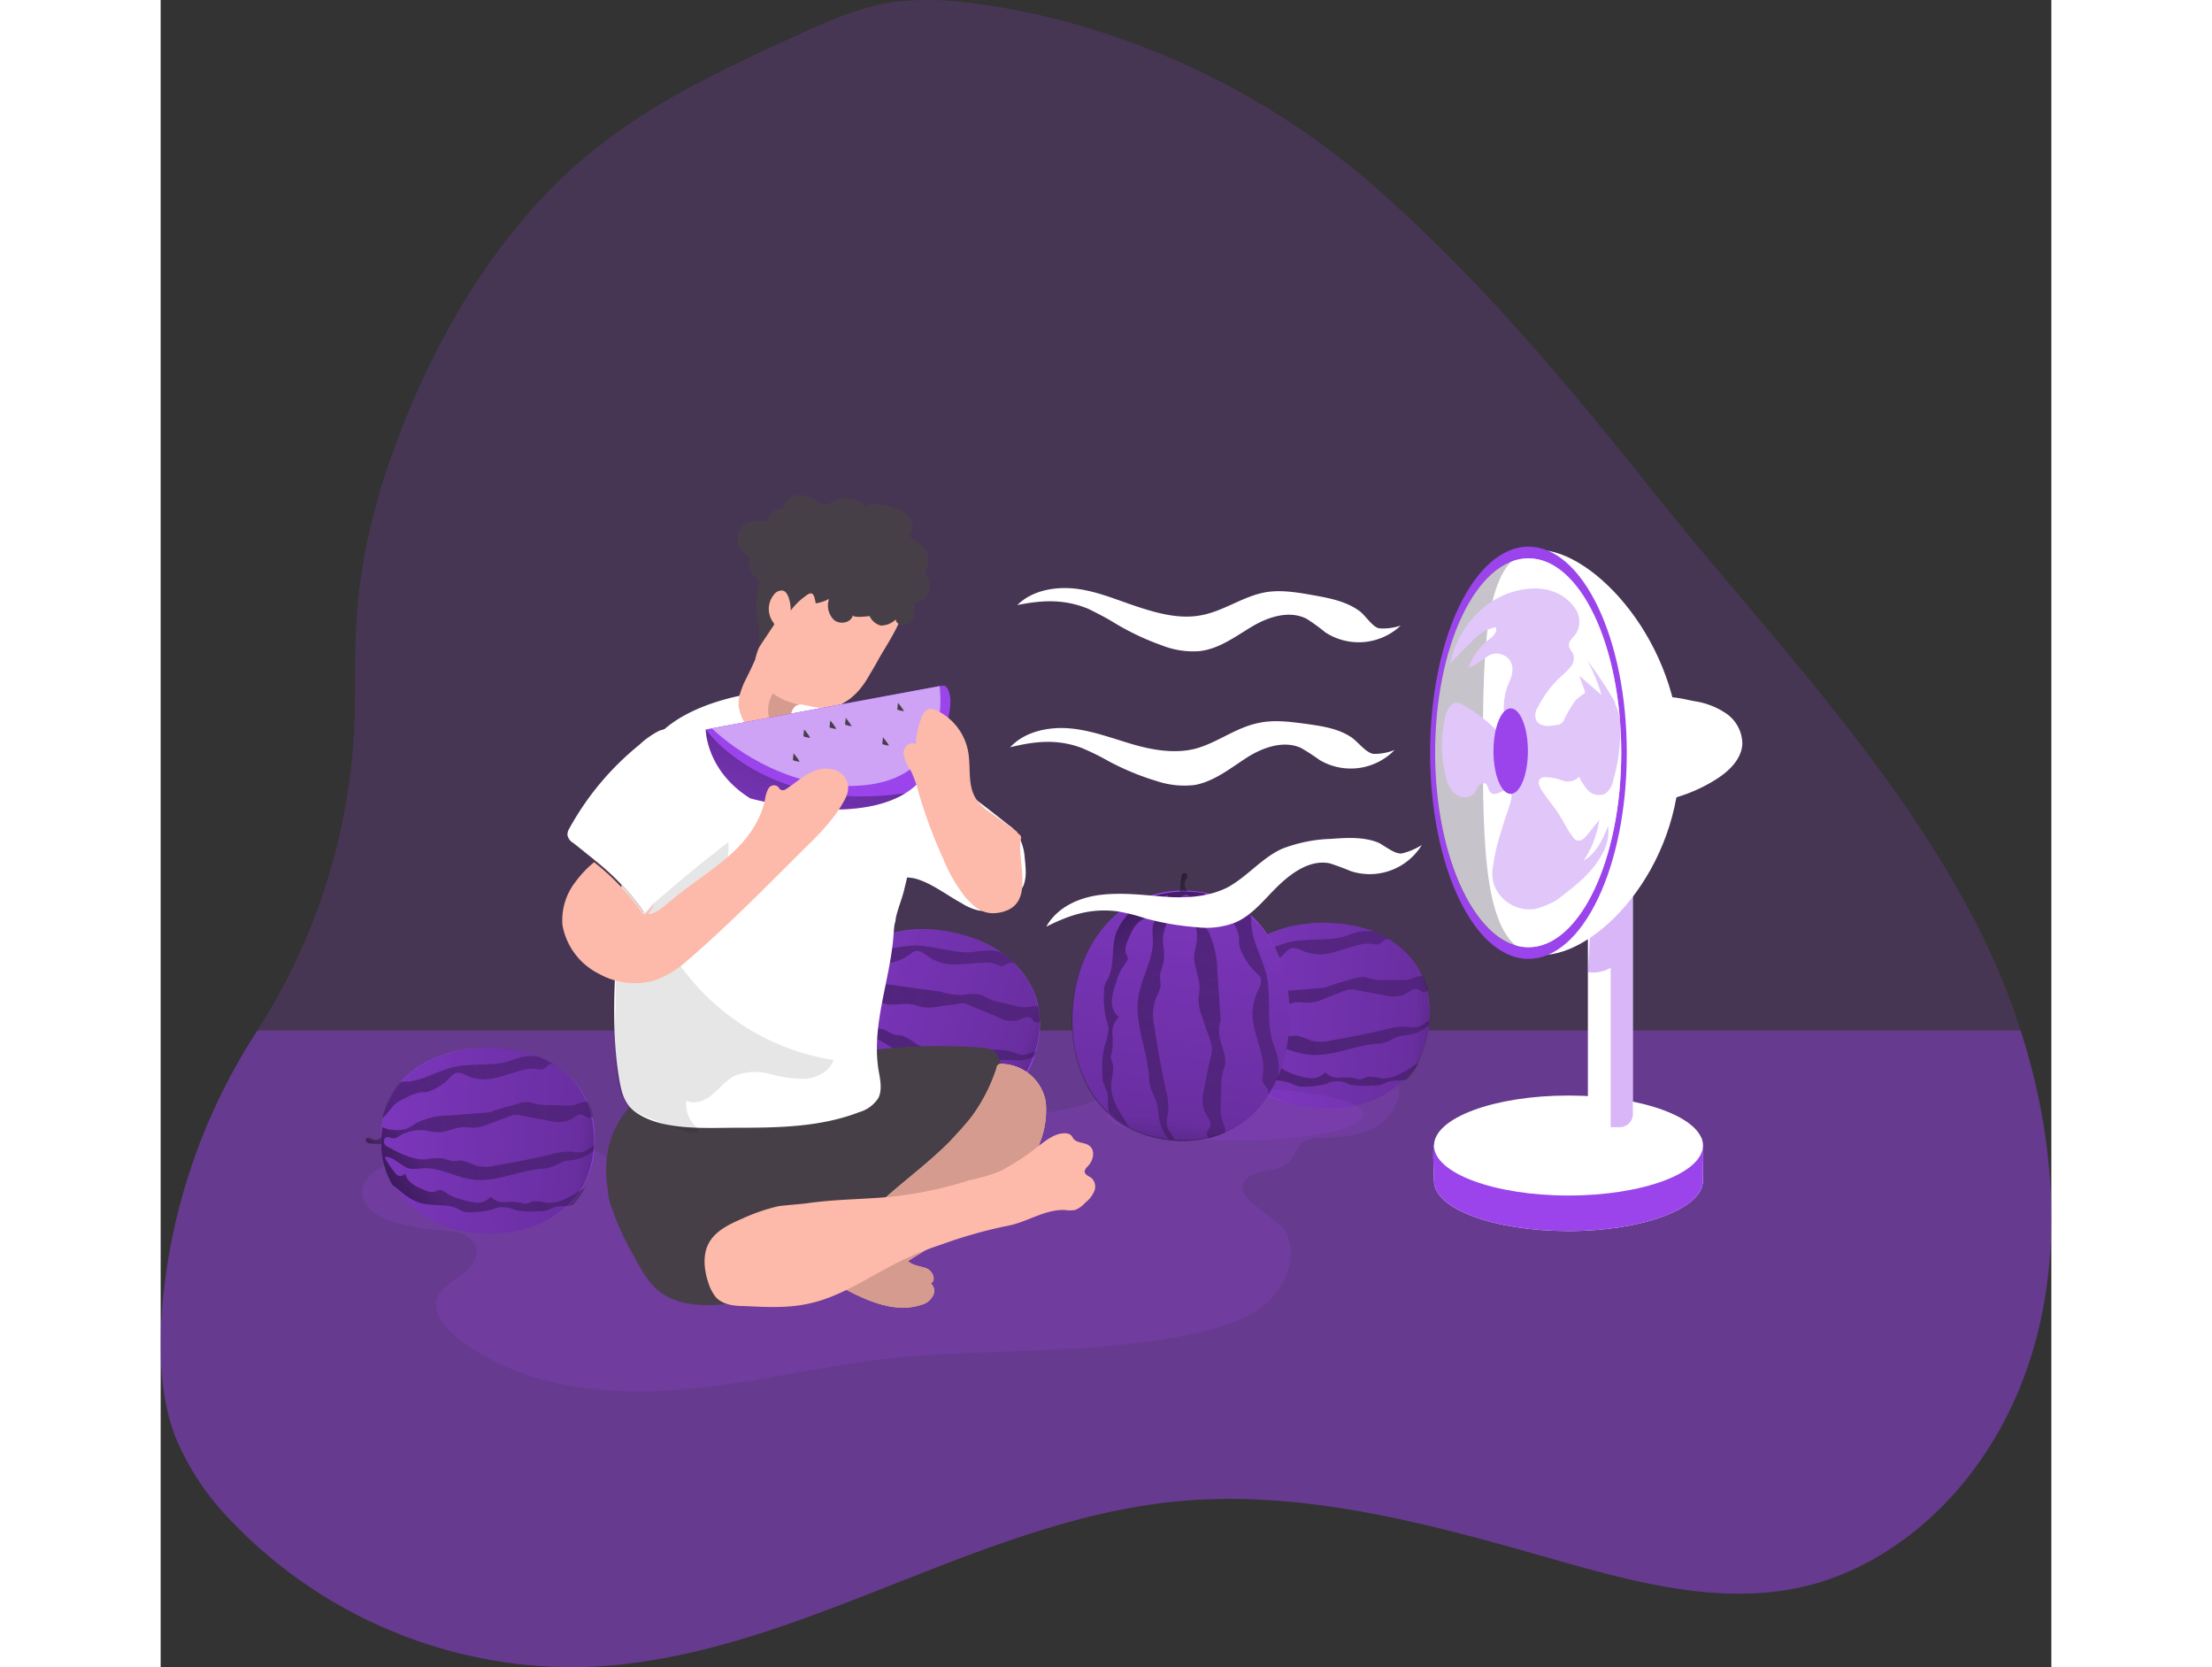 <svg id="Layer_1" data-name="Layer 1" xmlns="http://www.w3.org/2000/svg" xmlns:xlink="http://www.w3.org/1999/xlink" viewBox="0 0 340.36 300.12" width="406" height="306" class="illustration styles_illustrationTablet__1DWOa"><rect x="0" y="0" width="340.36" height="300.12" fill="#333333" stroke="none"/><defs><linearGradient id="linear-gradient" x1="-1508.13" y1="-1361.85" x2="-1493.79" y2="-1232.77" gradientTransform="matrix(0.2, -0.98, -0.98, -0.2, -847.32, -1551.02)" gradientUnits="userSpaceOnUse"><stop offset="0.01"></stop><stop offset="0.13" stop-opacity="0.69"></stop><stop offset="0.25" stop-opacity="0.32"></stop><stop offset="1" stop-opacity="0"></stop></linearGradient><linearGradient id="linear-gradient-2" x1="-1523.39" y1="-1277.05" x2="-1470.36" y2="-1384.85" xlink:href="#linear-gradient"></linearGradient><linearGradient id="linear-gradient-3" x1="-1510.78" y1="-1270.86" x2="-1457.75" y2="-1378.66" xlink:href="#linear-gradient"></linearGradient><linearGradient id="linear-gradient-4" x1="-1505.92" y1="-1291.15" x2="-1491.14" y2="-1298.62" xlink:href="#linear-gradient"></linearGradient><linearGradient id="linear-gradient-5" x1="-1821.76" y1="-1342.24" x2="-1807.41" y2="-1213.16" gradientTransform="matrix(-0.02, -1, -1, 0.02, -1120.76, -1607.64)" xlink:href="#linear-gradient"></linearGradient><linearGradient id="linear-gradient-6" x1="-1837.7" y1="-1257.59" x2="-1784.67" y2="-1365.39" gradientTransform="matrix(-0.02, -1, -1, 0.02, -1120.76, -1607.64)" xlink:href="#linear-gradient"></linearGradient><linearGradient id="linear-gradient-7" x1="-1824.51" y1="-1251.1" x2="-1771.48" y2="-1358.9" gradientTransform="matrix(-0.02, -1, -1, 0.02, -1120.76, -1607.64)" xlink:href="#linear-gradient"></linearGradient><linearGradient id="linear-gradient-8" x1="-1819.86" y1="-1271.46" x2="-1805.08" y2="-1278.93" gradientTransform="matrix(-0.02, -1, -1, 0.02, -1120.76, -1607.64)" xlink:href="#linear-gradient"></linearGradient><linearGradient id="linear-gradient-9" x1="-1841.23" y1="-1191.38" x2="-1826.89" y2="-1062.3" gradientTransform="matrix(-0.02, -1, -1, 0.02, -1120.76, -1607.64)" xlink:href="#linear-gradient"></linearGradient><linearGradient id="linear-gradient-10" x1="-1857.29" y1="-1106.88" x2="-1804.26" y2="-1214.68" gradientTransform="matrix(-0.02, -1, -1, 0.02, -1120.76, -1607.64)" xlink:href="#linear-gradient"></linearGradient><linearGradient id="linear-gradient-11" x1="-1843.95" y1="-1100.32" x2="-1790.91" y2="-1208.12" gradientTransform="matrix(-0.02, -1, -1, 0.02, -1120.76, -1607.64)" xlink:href="#linear-gradient"></linearGradient><linearGradient id="linear-gradient-12" x1="-1839.21" y1="-1120.69" x2="-1824.43" y2="-1128.16" gradientTransform="matrix(-0.02, -1, -1, 0.02, -1120.76, -1607.64)" xlink:href="#linear-gradient"></linearGradient><linearGradient id="linear-gradient-13" x1="156.15" y1="-281.47" x2="141.88" y2="-326.33" gradientTransform="matrix(1, 0, 0, -1, -36.87, -154.16)" xlink:href="#linear-gradient"></linearGradient><linearGradient id="linear-gradient-14" x1="214.39" y1="-393.33" x2="231.15" y2="-242.51" gradientTransform="matrix(1, 0, 0, -1, -36.87, -154.16)" xlink:href="#linear-gradient"></linearGradient><linearGradient id="linear-gradient-15" x1="196.41" y1="-294.29" x2="258.37" y2="-420.25" gradientTransform="matrix(1, 0, 0, -1, -36.87, -154.16)" xlink:href="#linear-gradient"></linearGradient><linearGradient id="linear-gradient-16" x1="211.05" y1="-287.09" x2="273.01" y2="-413.04" gradientTransform="matrix(1, 0, 0, -1, -36.87, -154.16)" xlink:href="#linear-gradient"></linearGradient><linearGradient id="linear-gradient-17" x1="216.75" y1="-311" x2="234.02" y2="-319.73" gradientTransform="matrix(1, 0, 0, -1, -36.87, -154.16)" xlink:href="#linear-gradient"></linearGradient></defs><title>651_Watermelon_monochromatic</title><path d="M327.5,263.2c-7.7,11-19.1,19.7-32.1,22.6-15,3.3-30.5-1-45.2-5.2-21.7-6.2-44.1-12.3-66.6-10.3-37.4,3.4-70.6,29.1-108.2,29.9A85.05,85.05,0,0,1,12.9,274,47.7,47.7,0,0,1,2.7,258.7c-2.5-6.6-2.9-14-2.5-21.1a107.3,107.3,0,0,1,17.3-52l.2-.4a110.26,110.26,0,0,0,17.2-53.6c.3-6.9,0-13.9.5-20.8.9-13.2,4.8-26.1,10-38.3C53.1,54.7,64,38,79.2,26.2,89.5,18.1,101.5,12.5,113.4,7c6.1-2.8,12.3-5.7,19-6.6a54.61,54.61,0,0,1,14,.3,116.49,116.49,0,0,1,11.8,2.1,139.19,139.19,0,0,1,61.1,31.5c18.3,16.2,33.6,34.4,48.8,53.5,20.8,26.1,44.7,50.3,59.6,80.1a123.83,123.83,0,0,1,7.2,17.7C343.3,211.7,343.1,241,327.5,263.2Z" transform="translate(-0.07 -0.09)" fill="#9b44ec" opacity="0.18" style="isolation: isolate;"></path><path d="M327.5,263.2c-7.7,11-19.1,19.7-32.1,22.6-15,3.3-30.5-1-45.2-5.2-21.7-6.2-44.1-12.3-66.6-10.3-37.4,3.4-70.6,29.1-108.2,29.9A85.05,85.05,0,0,1,12.9,274,47.7,47.7,0,0,1,2.7,258.7c-2.5-6.6-2.9-14-2.5-21.1a107.3,107.3,0,0,1,17.3-52H334.9C343.3,211.7,343.1,241,327.5,263.2Z" transform="translate(-0.07 -0.09)" fill="#9b44ec" opacity="0.38" style="isolation: isolate;"></path><path d="M56.62,224.23a2.81,2.81,0,0,1,.25.74c.31,1.58-.75,3.12-2,4.13A38.82,38.82,0,0,0,51,232c-3.42,3.58.46,7.46,3.37,9.62,10.4,7.7,24.1,9.6,37.1,8.8s25.7-4.1,38.5-5.6c19-2.2,38.5-.6,57.2-4.9,4.4-1,8.9-2.4,12.2-5.4s5.3-8,3.5-12.2c-1.29-3.07-9.9-6.53-7.75-9.49.92-1.27,2.59-1.7,4.13-2s3.2-.66,4.22-1.85c.84-1,1.12-2.38,2.11-3.19a5.33,5.33,0,0,1,3.27-.85c3.53-.14,7.24-.31,10.27-2.14s5-5.93,3.28-9a8.24,8.24,0,0,0-4.73-3.42c-4.08-1.37-8.49-1.27-12.78-.93A120.47,120.47,0,0,0,171.36,197c-2,.77-4,1.59-6.06,2.18a54.42,54.42,0,0,1-7.29,1.36c-11.65,1.65-23.37,4.19-35,5.13a240.73,240.73,0,0,0-25.06,3.74c-3.48.65-7.22,1.84-10.75,1.49-3.88-.38-6.58-2.7-10.07-4.13-2.74-1.12-5.77-1.21-8.74-1.28a90.88,90.88,0,0,0-15.12.49,47.55,47.55,0,0,0-12,3.44c-2.28,1-4.79,2.59-4.93,5.08a4.8,4.8,0,0,0,2,3.84,11.52,11.52,0,0,0,4.07,1.82,41.41,41.41,0,0,0,8,1.43,14.25,14.25,0,0,1,3.91.61A4.32,4.32,0,0,1,56.62,224.23Z" transform="translate(-0.07 -0.09)" fill="#9b44ec" opacity="0.18" style="isolation: isolate;"></path><path d="M277.7,212.7c0,4.9-10.8,9-24.2,9s-24.2-4-24.2-9c0-.6-.3-5.9,0-6.5,2.2-4.1,12.5-2.5,24.2-2.5,11.3,0,21.3-2.6,24,1.3C277.9,205.7,277.7,212,277.7,212.7Z" transform="translate(-0.07 -0.09)" fill="#fff"></path><path d="M277.7,212.7c0,4.9-10.8,9-24.2,9s-24.2-4-24.2-9c0-.6-.3-5.9,0-6.5,2.2-4.1,12.5-2.5,24.2-2.5,11.3,0,21.3-2.6,24,1.3C277.9,205.7,277.7,212,277.7,212.7Z" transform="translate(-0.07 -0.09)" fill="#9b44ec"></path><ellipse cx="253.43" cy="206.21" rx="24.2" ry="9" fill="#fff"></ellipse><path d="M265.1,137.4v63.2a2.39,2.39,0,0,1-2.5,2.4H260a3,3,0,0,1-3-3h0V137.3h8.1Z" transform="translate(-0.07 -0.09)" fill="#fff"></path><path d="M265.1,140.8v59.8a2.39,2.39,0,0,1-2.5,2.4h-1.5V174.3a6.48,6.48,0,0,1-4.1.8l1.9-32.2Z" transform="translate(-0.07 -0.09)" fill="#9b44ec" opacity="0.39" style="isolation: isolate;"></path><path d="M142.5,167.9c10.4,2.1,17.6,9.6,15.5,20s-11.2,15.1-21.6,13-18.2-10.3-16.1-20.7S132.1,165.8,142.5,167.9Z" transform="translate(-0.07 -0.09)" fill="#9b44ec"></path><path d="M142.5,167.9a24.06,24.06,0,0,1,8.9,3.7,15.91,15.91,0,0,1,2.4,2,14.6,14.6,0,0,1,4.2,7.8,12.41,12.41,0,0,1,.3,2.7,16.37,16.37,0,0,1-.4,3.8,5.73,5.73,0,0,1-.4,1.4l-.3.9a17.82,17.82,0,0,1-3.2,5.7,16.68,16.68,0,0,1-2.8,2.5c-4,2.8-9.3,3.6-15,2.5-7.6-1.6-13.9-6.4-15.8-13a16.73,16.73,0,0,1-.3-7.7,14,14,0,0,1,.9-2.9c.1-.3.3-.6.4-.9a15.3,15.3,0,0,1,4.5-5.6C130.4,167.6,136.3,166.7,142.5,167.9Z" transform="translate(-0.07 -0.09)" fill="url(#linear-gradient)"></path><path d="M144.4,179.2c1.2-.1,2.5-.4,3.6.1a9.29,9.29,0,0,0,1,.5,8.64,8.64,0,0,0,2.1.7l3,.7a5.72,5.72,0,0,0,3,0,3.4,3.4,0,0,1,1,.1,12.41,12.41,0,0,1,.3,2.7,1.41,1.41,0,0,1-.9.1c-.3-.1-.5-.5-.7-.7-.7-.5-1.7.1-2.5.4a5,5,0,0,1-3.4-.6l-5.1-2.1a4.87,4.87,0,0,0-1.1-.4,4.1,4.1,0,0,0-1.1.1c-1.2.2-2.4.3-3.6.5a8.68,8.68,0,0,1-2.8.1c-.6-.1-1.2-.4-1.8-.5-1.6-.3-3.3.3-4.9-.1a13.36,13.36,0,0,1-1.8-.7,7.17,7.17,0,0,0-5-.1,1.45,1.45,0,0,1-1.1.1c-.4-.1-.7-.5-1.1-.5a.78.78,0,0,0-.6.9v.1a2.54,2.54,0,0,0,.8,1c1.7,1.5,3.6,3.1,5.8,3.4a10.47,10.47,0,0,1,3,.5,8,8,0,0,0,1.6.8c.5.2,1.1.1,1.7.3a9.74,9.74,0,0,1,2.4,1.5,8.53,8.53,0,0,0,3.5.8c3.4.2,6.8.3,10.1.2a9.88,9.88,0,0,1,3.8.4,4.8,4.8,0,0,0,1.7.5,2.66,2.66,0,0,0,1.2-.3l1.2-.4-.3.9a6.41,6.41,0,0,1-3,.8c-1-.1-2-.1-3.1-.1a14.35,14.35,0,0,1-2.2.4,12.1,12.1,0,0,1-1.9-.1c-4.1-.5-8.5.6-12.4-.9-2.8-1.1-5.1-3.4-8.1-3.9a15.52,15.52,0,0,1-2.1-.4c-1.4-.6-2.7-3.2-4.1-3.1a14.19,14.19,0,0,0,1,2.9,1.61,1.61,0,0,0,.4.7,1.09,1.09,0,0,0,1.5,0h0c-.1,1.7,1.5,3,3,3.8a2.45,2.45,0,0,0,1.6.6c.4,0,.7-.2,1-.1a.9.9,0,0,1,.6.6,7.56,7.56,0,0,0,2.5,1.9,12.27,12.27,0,0,0,2.6,1.2,3,3,0,0,0,2.7-.6,3,3,0,0,0,2.3,1.5,8.87,8.87,0,0,1,2.8.7,1.08,1.08,0,0,0,.7.3,2,2,0,0,0,.8-.1c1.1-.2,2,.5,3.1.8,1.9.6,3.9-.1,5.8-.8l1.3-.5a16.68,16.68,0,0,1-2.8,2.5c-1.1.1-2.2-.4-3.3-.3l-1.3.3a8.6,8.6,0,0,1-1.6-.1,19.09,19.09,0,0,1-4.1-1.1,4.36,4.36,0,0,0-3.9-1.1,12.67,12.67,0,0,1-4.3-.5,1.61,1.61,0,0,1-.9-.3,5.5,5.5,0,0,1-.9-.7c-1.8-1.4-4.4-1.4-6.5-2.6-1.7-1-2.8-2.6-4.1-4.2a16.73,16.73,0,0,1-.3-7.7,14,14,0,0,1,.9-2.9,6.29,6.29,0,0,0,4.2,1.2,12.66,12.66,0,0,0,1.8-.6,13.51,13.51,0,0,1,6-.1l7.4,1A10.91,10.91,0,0,0,144.4,179.2Z" transform="translate(-0.07 -0.09)" fill="url(#linear-gradient-2)"></path><path d="M151.5,171.6a15.91,15.91,0,0,1,2.4,2,1.88,1.88,0,0,0-.8-.2c-.6,0-1,.6-1.6.6a2.93,2.93,0,0,1-1-.3,4.45,4.45,0,0,0-2.3-.3c-1.7,0-3.3.3-5,.3a8.29,8.29,0,0,1-4.8-1.3c-.8-.6-1.6-1.3-2.5-1.1a2.18,2.18,0,0,0-.8.5,9.13,9.13,0,0,1-4.2,1.7H130c-.2,0-.4-.1-.6-.1a9.46,9.46,0,0,0-3.3.5c-.4.1-.7.1-1.1.2a6,6,0,0,0-1.5.9l-1.9,1.4a15.3,15.3,0,0,1,4.5-5.6,6.75,6.75,0,0,1,1.4.2c2.8.4,5.6-.7,8.4-.7,3.4,0,6.8,1.4,10.2,1.2a21.3,21.3,0,0,1,2.5-.3A6.81,6.81,0,0,1,151.5,171.6Z" transform="translate(-0.07 -0.09)" fill="url(#linear-gradient-3)"></path><path d="M120.3,180.6a7,7,0,0,1-1.9-.6,1.38,1.38,0,0,1-.4-.3.44.44,0,0,1-.1-.5.49.49,0,0,1,.7-.1c.2.1.4.3.6.4a1.36,1.36,0,0,0,1.6-.1l-.2,1.3" transform="translate(-0.07 -0.09)" fill="url(#linear-gradient-4)"></path><path d="M209,166.2c10.6-.2,19.3,5.4,19.5,16s-7.5,17.2-18.2,17.4-20-6-20.3-16.6S198.4,166.4,209,166.2Z" transform="translate(-0.07 -0.09)" fill="#9b44ec"></path><path d="M209,166.2a23.48,23.48,0,0,1,9.5,1.6,24.37,24.37,0,0,1,2.8,1.4,14.59,14.59,0,0,1,6.7,9.2,23.2,23.2,0,0,1,.5,3.8v1.5a2.77,2.77,0,0,1-.1.9,17.52,17.52,0,0,1-1.8,6.3,12.88,12.88,0,0,1-2.2,3c-3.3,3.6-8.2,5.6-14,5.7-7.8.2-15-3.2-18.3-9.2a14.94,14.94,0,0,1-2-7.4,15.14,15.14,0,0,1,.2-3,3.55,3.55,0,0,1,.2-1,14.71,14.71,0,0,1,3.2-6.5C197.1,168.5,202.7,166.3,209,166.2Z" transform="translate(-0.07 -0.09)" fill="url(#linear-gradient-5)"></path><path d="M213.3,176.7c1.2-.3,2.4-.9,3.6-.7l1.1.3a8.2,8.2,0,0,0,2.2.2h3.1a7.57,7.57,0,0,0,1.5-.1c.5-.1,1-.4,1.5-.5a3.4,3.4,0,0,1,1-.1,11.42,11.42,0,0,1,.9,2.6,1.4,1.4,0,0,1-.9.3c-.3-.1-.5-.4-.9-.5-.8-.4-1.6.5-2.4.9a5.66,5.66,0,0,1-3.4.2l-5.4-1a4.87,4.87,0,0,0-1.2-.1c-.3.1-.7.2-1,.3l-3.5,1.4a7.67,7.67,0,0,1-2.7.7c-.6,0-1.3-.1-1.9-.1-1.6,0-3.1,1-4.8.9a12.5,12.5,0,0,1-1.9-.3,7.67,7.67,0,0,0-4.9,1,1.5,1.5,0,0,1-1.1.4c-.4,0-.8-.4-1.2-.2a.82.82,0,0,0-.4,1v.1a1.59,1.59,0,0,0,1,.8c2,1.1,4.2,2.2,6.5,2.1a10.12,10.12,0,0,1,3-.2c.6.2,1.1.3,1.7.5a9.7,9.7,0,0,0,1.7-.1,11.42,11.42,0,0,1,2.6.9,7.31,7.31,0,0,0,3.6,0c3.3-.6,6.6-1.2,9.9-2a12,12,0,0,1,3.8-.5,5.46,5.46,0,0,0,1.8.1,3.7,3.7,0,0,0,1.1-.5l1.1-.7a2.77,2.77,0,0,1-.1.9,7.2,7.2,0,0,1-2.7,1.5c-1,.3-2,.2-3,.6-.7.2-1.3.7-2,.9a6.28,6.28,0,0,1-1.9.3c-4.1.4-8.2,2.5-12.3,1.9-3-.4-5.8-2.2-8.8-2a15.48,15.48,0,0,1-2.2.1c-1.5-.2-3.3-2.5-4.7-2.1a14,14,0,0,0,1.6,2.6,2.65,2.65,0,0,0,.5.6,1.12,1.12,0,0,0,1.5-.3h0c.2,1.7,2.1,2.6,3.7,3.1a2.46,2.46,0,0,0,1.7.2c.3-.1.6-.4,1-.3a2,2,0,0,1,.8.4,11.08,11.08,0,0,0,2.9,1.4,12.66,12.66,0,0,0,2.8.6,3.25,3.25,0,0,0,2.5-1.1,3.07,3.07,0,0,0,2.6,1,9.42,9.42,0,0,1,2.9.1,1.88,1.88,0,0,0,.8.2,2.61,2.61,0,0,0,.8-.3c1-.4,2.1,0,3.1.1,2,.1,3.8-1,5.5-2.1l1.2-.7a12.88,12.88,0,0,1-2.2,3c-1,.3-2.2.1-3.3.4-.4.1-.8.4-1.2.5a4.14,4.14,0,0,1-1.6.2,15.53,15.53,0,0,1-4.3-.2,4.26,4.26,0,0,0-4.1-.1,15.35,15.35,0,0,1-4.3.5,2.77,2.77,0,0,1-.9-.1c-.3-.1-.7-.3-1-.4-2.1-1-4.6-.4-6.9-1.1-1.9-.6-3.3-2-4.9-3.1a14.94,14.94,0,0,1-2-7.4,15.14,15.14,0,0,1,.2-3,6.64,6.64,0,0,0,4.4.3,15.05,15.05,0,0,0,1.7-1,13.15,13.15,0,0,1,5.9-1.4l7.5-.6A31.64,31.64,0,0,1,213.3,176.7Z" transform="translate(-0.07 -0.09)" fill="url(#linear-gradient-6)"></path><path d="M218.6,167.8a24.37,24.37,0,0,1,2.8,1.4,1.1,1.1,0,0,0-.8,0c-.5.2-.9.8-1.4.9a4.1,4.1,0,0,1-1.1-.1,6.52,6.52,0,0,0-2.4.2c-1.6.4-3.2,1-4.8,1.4a8.18,8.18,0,0,1-4.9-.2c-.9-.4-1.8-.9-2.7-.5a4.35,4.35,0,0,0-.7.6,9.35,9.35,0,0,1-3.7,2.5,2.35,2.35,0,0,1-.8.2h-.6a9.08,9.08,0,0,0-3.1,1.2,4.67,4.67,0,0,0-1,.5,4.89,4.89,0,0,0-1.3,1.2l-1.6,1.8a14.71,14.71,0,0,1,3.2-6.5,6.15,6.15,0,0,1,1.4-.1c2.8-.3,5.3-1.9,8.1-2.6,3.3-.8,6.9-.1,10.2-1.1a22.5,22.5,0,0,1,2.4-.8A13.09,13.09,0,0,1,218.6,167.8Z" transform="translate(-0.07 -0.09)" fill="url(#linear-gradient-7)"></path><path d="M190.1,183.5a5.84,5.84,0,0,1-1.9-.2.76.76,0,0,1-.5-.2c-.2-.1-.2-.3-.2-.5a.71.71,0,0,1,.6-.3c.2.1.5.2.7.3a1.39,1.39,0,0,0,1.5-.4v1.3" transform="translate(-0.07 -0.09)" fill="url(#linear-gradient-8)"></path><path d="M58.6,188.7c10.6-.2,19.3,5.4,19.6,16S70.6,221.9,60,222.1s-20-6-20.3-16.6S48,188.8,58.6,188.7Z" transform="translate(-0.07 -0.09)" fill="#9b44ec"></path><path d="M58.6,188.7a23.77,23.77,0,0,1,9.5,1.6,24.37,24.37,0,0,1,2.8,1.4,14.81,14.81,0,0,1,5.8,6.6,11.42,11.42,0,0,1,.9,2.6,23.2,23.2,0,0,1,.5,3.8v1.5a2.77,2.77,0,0,1-.1.9,17.52,17.52,0,0,1-1.8,6.3,12.88,12.88,0,0,1-2.2,3c-3.3,3.6-8.2,5.6-14,5.7-7.8.2-15-3.2-18.3-9.2a14.94,14.94,0,0,1-2-7.4,15.14,15.14,0,0,1,.2-3,3.55,3.55,0,0,1,.2-1,14.71,14.71,0,0,1,3.2-6.5C46.7,191,52.3,188.8,58.6,188.7Z" transform="translate(-0.07 -0.09)" fill="url(#linear-gradient-9)"></path><path d="M62.9,199.2c1.2-.3,2.4-.9,3.6-.7l1.1.3a8.58,8.58,0,0,0,2.3.2l3.1.1a7.57,7.57,0,0,0,1.5-.1c.5-.1,1-.4,1.5-.5a3.4,3.4,0,0,1,1-.1,11.42,11.42,0,0,1,.9,2.6,1.61,1.61,0,0,1-.9.3c-.3-.1-.6-.4-.9-.5-.8-.4-1.6.5-2.4.9a5.66,5.66,0,0,1-3.4.2l-5.4-1a4.87,4.87,0,0,0-1.2-.1,3.81,3.81,0,0,0-1,.3l-3.5,1.3a7.67,7.67,0,0,1-2.7.7c-.6,0-1.3-.1-1.9-.1-1.6,0-3.1,1-4.8.9a12.5,12.5,0,0,1-1.9-.3,7.67,7.67,0,0,0-4.9,1,1.5,1.5,0,0,1-1.1.4c-.4,0-.8-.3-1.2-.2a.82.82,0,0,0-.4,1v.1a1.59,1.59,0,0,0,1,.8c2,1.1,4.2,2.2,6.5,2.1a10.12,10.12,0,0,1,3-.2c.6.2,1.1.3,1.7.5.6,0,1.1-.1,1.7-.1a11.42,11.42,0,0,1,2.6.9,7.31,7.31,0,0,0,3.6,0c3.3-.6,6.7-1.2,9.9-2a12,12,0,0,1,3.8-.5,5.46,5.46,0,0,0,1.8.1A3.7,3.7,0,0,0,77,207l1.1-.7a2.77,2.77,0,0,1-.1.9,7.2,7.2,0,0,1-2.7,1.5c-1,.3-2,.2-3,.6a17.6,17.6,0,0,1-2,.9,6.28,6.28,0,0,1-1.9.3c-4.1.4-8.2,2.5-12.3,1.9-3-.4-5.8-2.2-8.8-2a16.2,16.2,0,0,1-2.2.1c-1.5-.2-3.3-2.5-4.7-2.1a14.52,14.52,0,0,0,1.7,2.6,2.65,2.65,0,0,0,.5.6,1.1,1.1,0,0,0,1.5-.3c.3,1.7,2.1,2.5,3.7,3.1a2.46,2.46,0,0,0,1.7.2,1.69,1.69,0,0,1,1-.3,2,2,0,0,1,.8.4,8.37,8.37,0,0,0,2.9,1.3,12.66,12.66,0,0,0,2.8.6,3.25,3.25,0,0,0,2.5-1.1,3.19,3.19,0,0,0,2.6,1,9.42,9.42,0,0,1,2.9.1,1.88,1.88,0,0,0,.8.2c.3-.1.6-.1.8-.3,1-.4,2.1,0,3.2.1,2,.1,3.8-1,5.5-2l1.2-.7a16,16,0,0,1-2.2,3.1c-1,.3-2.2.1-3.3.4-.4.1-.8.4-1.2.5a4.14,4.14,0,0,1-1.6.2,12.46,12.46,0,0,1-4.3-.2,6.63,6.63,0,0,0-2.8-.5,6.47,6.47,0,0,0-1.3.4,15.35,15.35,0,0,1-4.3.5,2.77,2.77,0,0,1-.9-.1,4.67,4.67,0,0,1-1-.5c-2.1-1-4.7-.4-6.9-1.1-1.9-.6-3.3-2-4.9-3.2a14.94,14.94,0,0,1-2-7.4,15.14,15.14,0,0,1,.2-3,6.39,6.39,0,0,0,4.3.3,15.05,15.05,0,0,0,1.7-1,13.15,13.15,0,0,1,5.9-1.4l7.5-.6A27.9,27.9,0,0,1,62.9,199.2Z" transform="translate(-0.07 -0.09)" fill="url(#linear-gradient-10)"></path><path d="M68.1,190.3a24.37,24.37,0,0,1,2.8,1.4,1.1,1.1,0,0,0-.8,0c-.5.2-.8.8-1.4.9a4.1,4.1,0,0,1-1.1-.1,5.83,5.83,0,0,0-2.3.2c-1.6.4-3.2,1-4.8,1.4a8.18,8.18,0,0,1-4.9-.2c-.9-.4-1.8-1-2.7-.5a4.35,4.35,0,0,0-.7.6,9.35,9.35,0,0,1-3.7,2.5,2.35,2.35,0,0,1-.8.2H47a9.08,9.08,0,0,0-3.1,1.2,4.67,4.67,0,0,0-1,.5,4.89,4.89,0,0,0-1.3,1.2c-.5.6-1,1.2-1.6,1.8a14.71,14.71,0,0,1,3.2-6.5,6.15,6.15,0,0,1,1.4-.1c2.8-.3,5.3-1.9,8.1-2.6,3.3-.8,6.9-.1,10.2-1.1a22.5,22.5,0,0,1,2.4-.8A8.77,8.77,0,0,1,68.1,190.3Z" transform="translate(-0.07 -0.09)" fill="url(#linear-gradient-11)"></path><path d="M39.7,206a13.4,13.4,0,0,1-2-.1c-.2,0-.3-.1-.5-.2a.76.76,0,0,1-.2-.5c.1-.3.4-.3.6-.3s.5.2.7.3a1.44,1.44,0,0,0,1.5-.4v1.3" transform="translate(-0.07 -0.09)" fill="url(#linear-gradient-12)"></path><ellipse cx="193.43" cy="200.61" rx="23.1" ry="4.7" fill="#9b44ec" opacity="0.18" style="isolation: isolate;"></ellipse><path d="M80.9,216.4a49.42,49.42,0,0,0,4.3,9.7c1.3,2.4,2.6,4.9,4.7,6.5,4,3.1,9.7,2.6,14.8,1.9l13.9-2c2-.3,4.2-.7,5.6-2.2,1.5-1.7,1.5-4.2,1.7-6.4s.9-4.9,3.1-5.6a7.13,7.13,0,0,1,2.9-.2,114.1,114.1,0,0,0,18.5-.8,3,3,0,0,0,1.8-.6,2.93,2.93,0,0,0,.7-1.6,40.52,40.52,0,0,0-1.8-24.1,3.6,3.6,0,0,0-1.2-1.8,4.07,4.07,0,0,0-1.8-.5,102.07,102.07,0,0,0-24.1,1c-7.6,1.2-15,1.6-22.7,2.1-12.3.9-23.1,9-20.7,22.6A7.47,7.47,0,0,0,80.9,216.4Z" transform="translate(-0.07 -0.09)" fill="#473f47"></path><path d="M155.8,157.1a6.72,6.72,0,0,1-.4,2.4,7.21,7.21,0,0,1-1.9,2.4,7.34,7.34,0,0,1-6.1,2.1,9.32,9.32,0,0,1-3.1-1.3c-2.6-1.4-5.4-3.6-8.2-4.4-1.6-.5-4.5,0-5.3-1.8-.6-1.3-.6-3.5-.8-4.9-1.2-7.5-2.4-15-3.6-22.6,8.8,6.5,17.8,12.8,26.3,19.6a4.89,4.89,0,0,1,1.3,1.2,9.06,9.06,0,0,1,1.6,4.5C155.7,155.3,155.8,156.2,155.8,157.1Z" transform="translate(-0.07 -0.09)" fill="#fff"></path><path d="M132.2,166.4c-.2,1.3-.2,2.7-.4,4-.9,7.4-3.7,14.8-2.5,22.3.3,1.7.7,3.5,0,5a6.07,6.07,0,0,1-3.5,2.6c-7,2.7-14.6,2.8-22.1,2.8-5.6,0-13.7.6-18.4-3-2-1.6-2.4-4-2.8-6.5-1.2-7.8-.8-15.9-.3-23.7.1-1,.1-2.1.2-3.1q.75-10.65,2.4-21.3c.8-5.1,1.9-10.6,5.8-14,5.1-4.6,14.2-6.8,20.9-7.1a23.49,23.49,0,0,1,6.5.5,28,28,0,0,1,8.3,4.1c3,2,5.8,3.8,6.9,7.2a41.64,41.64,0,0,1,2.1,12.2,40.23,40.23,0,0,1-1.3,11.5c-.4,1.9-1.2,3.6-1.6,5.5A3,3,0,0,1,132.2,166.4Z" transform="translate(-0.07 -0.09)" fill="#fff"></path><path d="M96.5,204c-1.5.3-7.7-2.4-8.4-2.6a22.45,22.45,0,0,1-2.7-1.3c-4.7-1.9-3.5-15.7-3.4-19.4,0-9.9-.6-20.3.6-30.1.5-3.8,1.1-7.6,2.8-11a14.35,14.35,0,0,1,5.1-5.8c3.1-2,4.2-.8,6.1,2a32.25,32.25,0,0,1,5.6,15,16.22,16.22,0,0,1-.1,4.4,20.77,20.77,0,0,1-3.6,7.3l-5,7.6a3.86,3.86,0,0,0-.8,2,3.4,3.4,0,0,0,.7,1.5,41.9,41.9,0,0,0,27.8,17.3c-.7,2.1-3,3.2-5.1,3.4a23,23,0,0,1-6.4-.9,10,10,0,0,0-6.4.4c-1.5.8-2.6,2.2-3.9,3.3s-3.2,1.9-4.7,1.1a5.6,5.6,0,0,0,1.6,4.6,1.56,1.56,0,0,1,.6.8A.37.37,0,0,1,96.5,204Z" transform="translate(-0.07 -0.09)" fill="#020202" opacity="0.1" style="isolation: isolate;"></path><path d="M129.4,118.6c-.7,1.3-1.5,2.6-2.2,3.8-1.8,2.9-4.4,5.2-7.9,5.1a8.52,8.52,0,0,1-2.3-.3l-.5-.1h-.2a5,5,0,0,0-1.2-.2h-.3c-1,.2-1.4,1.8-1.5,2.7a4.36,4.36,0,0,1-1.1,2.9l-.1.1a2.89,2.89,0,0,1-2.4.5,7,7,0,0,1-4.3-2.6,8.13,8.13,0,0,1-1.2-2.9,2.77,2.77,0,0,1-.1-.9,7.72,7.72,0,0,1,.2-1.5,19.45,19.45,0,0,1,.8-2.2c.7-1.4,1.4-2.8,2-4.2a14.16,14.16,0,0,1,.7-2.2,5.91,5.91,0,0,0,.6-1.4c.4-1.4,0-3,.3-4.4a23,23,0,0,1,1.4-4.2,16.91,16.91,0,0,1,5.4-6.7c4.3-3.1,10.7-3.5,14.8-.2a10.51,10.51,0,0,1,3.7,6.7C134.6,110.8,131.5,114.9,129.4,118.6Z" transform="translate(-0.07 -0.09)" fill="#fdb9a9"></path><path d="M91.1,158.8a2.11,2.11,0,0,1-.5,1.3L89,162.5c-.1.1-.3.2-.4.3-.3.3-1.2,1.5-1.5,1.5s-.3-.2-.4-.4a43.15,43.15,0,0,0-8.6-9c.8-.7,1.6-1.4,2.5-2.1l1.8-1.5a2.28,2.28,0,0,1,1.2-.6,2,2,0,0,1,1.2.8l5.6,6.1A2.52,2.52,0,0,1,91.1,158.8Z" transform="translate(-0.07 -0.09)" fill="#b2857f"></path><path d="M103.4,146.1a33.33,33.33,0,0,1-1,5.5c-4.6,3.5-9,7.1-13.3,10.9-.1.1-.3.2-.4.3-.3.3-1.2,1.5-1.5,1.5s-.3-.2-.4-.4a43.15,43.15,0,0,0-8.6-9c-1.3-1-2.6-2.1-3.9-3.1a2.07,2.07,0,0,1-1-1.4,2,2,0,0,1,.3-1.1,50.83,50.83,0,0,1,12.6-15.1,15.49,15.49,0,0,1,3.7-2.6l.7-.2a21.66,21.66,0,0,1,2.5-.4,11,11,0,0,1,5.1.3C103.9,133.4,103.9,141.2,103.4,146.1Z" transform="translate(-0.07 -0.09)" fill="#fff"></path><path d="M129.7,112.7a3.86,3.86,0,0,0,2.7-1.1c.1,1.2,2.1,1.3,2.8.4s.6-2.3.4-3.5a2.82,2.82,0,0,0,2.9-2.8h0a5,5,0,0,0-.2-1.2,3.51,3.51,0,0,1-.6-1.4,3,3,0,0,1,.4-1,3.31,3.31,0,0,0-.6-3.3,10.11,10.11,0,0,0-2.8-2.2,2.33,2.33,0,0,0,.2-3.2,6.14,6.14,0,0,0-2.9-1.9c-1.6-.6-3.5-1-5.1-.2a4.85,4.85,0,0,0-6-.8,2.11,2.11,0,0,1-1.3.5,1.8,1.8,0,0,1-.9-.4,7.33,7.33,0,0,0-3.8-1.4,2.89,2.89,0,0,0-2.8,2.5,2.58,2.58,0,0,0-2.5,1.3,2.18,2.18,0,0,1-.5.8c-.4.3-.9.1-1.3.1a3.29,3.29,0,0,0-1.5,6.4,2.86,2.86,0,0,0-.1,2.4c.3.9,1,1.2,1.5,1.9.3.4.2.4,0,1a13.07,13.07,0,0,0-.3,5.2c.1.8.3,1.6.4,2.4a15.33,15.33,0,0,1-.2,3.7l2.8-4.2a.35.35,0,0,0,.1-.2.37.37,0,0,0-.1-.3,4.06,4.06,0,0,1,.1-5.1,1.68,1.68,0,0,1,1.5-.7c.7.1,1,.9,1.2,1.5a7.61,7.61,0,0,1,.3,2.1,11.85,11.85,0,0,1,2.5-2.5c.4-.3,1-.8,1.4-.5s.5,1.3.6,1.7a7.54,7.54,0,0,0,2.4-.8,3.61,3.61,0,0,0,.9,3.8c1.1.9,3.1.5,3.4-.9-.1.6,2.8.2,3,.2A3.09,3.09,0,0,0,129.7,112.7Z" transform="translate(-0.07 -0.09)" fill="#473f47"></path><path d="M112.8,126.3a20.16,20.16,0,0,0,2.3.7h-.3c-1,.2-1.4,1.8-1.5,2.7a4.36,4.36,0,0,1-1.1,2.9,3.55,3.55,0,0,1-.9-.4,2.34,2.34,0,0,1-.7-.7,5.88,5.88,0,0,1-.3-6.6A8.87,8.87,0,0,0,112.8,126.3Z" transform="translate(-0.07 -0.09)" fill="#d49b8e"></path><path d="M138.6,138a11.84,11.84,0,0,1-4.5,4.9c-9.7,6-27.9.9-27.9.9-8-5-8-12.4-8-12.4l1.1-.2,41-7.6.8-.1C141.1,123.4,144.9,124.9,138.6,138Z" transform="translate(-0.07 -0.09)" fill="#9b44ec"></path><path d="M134.1,142.9c-9.7,6-27.9.9-27.9.9-8-5-8-12.4-8-12.4S108.7,146.5,134.1,142.9Z" transform="translate(-0.07 -0.09)" fill="url(#linear-gradient-13)"></path><path d="M127.9,141.3c-13.4,1.9-24.8-6.4-28.6-10.1l41-7.6C140.7,127.2,141.2,139.3,127.9,141.3Z" transform="translate(-0.07 -0.09)" fill="#9b44ec"></path><path d="M127.9,141.3c-13.4,1.9-24.8-6.4-28.6-10.1l41-7.6C140.7,127.2,141.2,139.3,127.9,141.3Z" transform="translate(-0.07 -0.09)" fill="#fff" opacity="0.51" style="isolation: isolate;"></path><path d="M122.5,145.3a24.26,24.26,0,0,1-1.4,2,48.84,48.84,0,0,1-4.9,5.3l-2,2c-5.8,5.8-11.6,11.6-17.7,17l-2.2,1.9a17.22,17.22,0,0,1-5.4,3.1,13.16,13.16,0,0,1-9.9-1.2h0a12.18,12.18,0,0,1-6.6-8.8,11.18,11.18,0,0,1,2.3-7.7,19.35,19.35,0,0,1,3.4-3.6,43.15,43.15,0,0,1,8.6,9,.78.78,0,0,0,.4.4c.3,0,1.2-1.2,1.5-1.5a1.38,1.38,0,0,1,.4-.3l-1.2,1.8c1.5-.2,2.7-1.3,3.9-2.3,3.3-2.8,7-5.1,10.3-7.9s6.1-6.4,6.9-10.7a5.46,5.46,0,0,1,.6-1.8,1.17,1.17,0,0,1,1.7-.3c.2.2.3.5.6.6a1,1,0,0,0,.9-.2c1.7-1.1,3.3-2.6,5.2-3.3s4.5-.4,5.5,1.5S123.5,143.6,122.5,145.3Z" transform="translate(-0.07 -0.09)" fill="#fdb9a9"></path><path d="M154.1,149.7l-4.6-3.3a9.15,9.15,0,0,1-2.5-2.3c-1.8-2.5-1-5.9-1.6-8.9a10.24,10.24,0,0,0-5.6-7.2,2.66,2.66,0,0,0-1.2-.3c-.9.1-1.4,1-1.7,1.9a16.35,16.35,0,0,0-.9,4.5c-.9-.7-2.2.4-2.2,1.6a7.1,7.1,0,0,0,1.3,3.1,20.32,20.32,0,0,1,1.4,3.9,88,88,0,0,0,4.5,12.1,28,28,0,0,0,3.7,6.5c1.9,2.3,3.7,3.7,6.7,3,6.2-1.4,2.8-9,3.5-13.1a.64.64,0,0,0,0-.6.78.78,0,0,0-.4-.4Z" transform="translate(-0.07 -0.09)" fill="#fdb9a9"></path><path d="M142.3,205.4c-3.7,3.8-8.2,7.1-12.1,10.6a91.9,91.9,0,0,0-9.2,9.5,4.66,4.66,0,0,0-1.3,2.5c-.1,1.8,1.7,3.1,3.3,4,4.3,2.3,9.3,4.5,13.9,3a3.22,3.22,0,0,0,2.1-1.5,1.83,1.83,0,0,0-.3-2.4c1.1-.5.3-2.3-.8-2.7s-2.5-.5-3.3-1.3l10.4-6.5c4.1-2.6,8.4-5.3,10.9-9.4a25.33,25.33,0,0,0,2.4-5.3,16,16,0,0,0,1.1-7.5,8.26,8.26,0,0,0-8.1-6.8.75.75,0,0,0-.7.5v.1a30.67,30.67,0,0,1-4.6,9C144.9,202.6,143.6,204,142.3,205.4Z" transform="translate(-0.07 -0.09)" fill="#fdb9a9"></path><path d="M142.3,205.4c-3.7,3.8-8.2,7.1-12.1,10.6a91.9,91.9,0,0,0-9.2,9.5,4.66,4.66,0,0,0-1.3,2.5c-.1,1.8,1.7,3.1,3.3,4,4.3,2.3,9.3,4.5,13.9,3a3.22,3.22,0,0,0,2.1-1.5,1.83,1.83,0,0,0-.3-2.4c1.1-.5.3-2.3-.8-2.7s-2.5-.5-3.3-1.3l10.4-6.5c4.1-2.6,8.4-5.3,10.9-9.4a25.33,25.33,0,0,0,2.4-5.3,16,16,0,0,0,1.1-7.5,8.26,8.26,0,0,0-8.1-6.8.75.75,0,0,0-.7.5v.1a30.67,30.67,0,0,1-4.6,9C144.9,202.6,143.6,204,142.3,205.4Z" transform="translate(-0.07 -0.09)" fill="#d49b8e"></path><path d="M104.9,219.4c-2.3,1-4.7,2.1-6,4.2-1.4,2.3-1,5.3-.1,7.8a7.55,7.55,0,0,0,1.3,2.3c1.3,1.3,3.3,1.5,5.1,1.5,4,.2,8,.4,11.8-.5,5.4-1.2,10.2-4.5,15.1-7a54.23,54.23,0,0,1,8.3-3.5,84.59,84.59,0,0,1,11.9-3.4c3.6-.6,6.8-3,10.5-2.9a6,6,0,0,0,1.9,0,4.63,4.63,0,0,0,1.8-1.3,5.26,5.26,0,0,0,1.6-2,2.13,2.13,0,0,0-.4-2.4c-.5-.4-1.3-.6-1.3-1.3a2.18,2.18,0,0,1,.5-.8c1.1-1,1.5-3,.3-3.8-.8-.6-2.1-.4-2.8-1.2a3,3,0,0,0-.5-.7,1.61,1.61,0,0,0-.9-.3c-2-.1-3.7,1.4-5.3,2.6a40.12,40.12,0,0,1-6.5,4.2,27.63,27.63,0,0,1-5.4,1.6,71.07,71.07,0,0,1-15.1,3.1c-4.8.4-9.5.4-14.3,1.1-1.7.2-3.3.3-5,.5A33.22,33.22,0,0,0,104.9,219.4Z" transform="translate(-0.07 -0.09)" fill="#fdb9a9"></path><path d="M132.8,126.6l-.1,1v.2c0,.1.1.1.2.1a3.55,3.55,0,0,0,1,.2,14.31,14.31,0,0,0-1.1-1.5" transform="translate(-0.07 -0.09)" fill="#473f47"></path><path d="M130.1,132.8l-.1,1v.2c0,.1.1.1.2.1a3.55,3.55,0,0,0,1,.2,14.31,14.31,0,0,0-1.1-1.5" transform="translate(-0.07 -0.09)" fill="#473f47"></path><path d="M123.4,129.3l-.1,1v.2c0,.1.1.1.2.1a3.55,3.55,0,0,0,1,.2c-.4-.5-.7-1-1.1-1.5" transform="translate(-0.07 -0.09)" fill="#473f47"></path><path d="M115.9,131.4l-.1,1v.2c0,.1.1.1.2.1a3.55,3.55,0,0,0,1,.2,8.28,8.28,0,0,0-1.1-1.5" transform="translate(-0.07 -0.09)" fill="#473f47"></path><path d="M120.6,129.8l-.1,1v.2c0,.1.1.1.2.1a3.55,3.55,0,0,0,1,.2,7.17,7.17,0,0,0-1.1-1.5" transform="translate(-0.07 -0.09)" fill="#473f47"></path><path d="M114,135.7l-.1,1v.2a.35.35,0,0,0,.2.1,3.55,3.55,0,0,0,1,.2,8.28,8.28,0,0,0-1.1-1.5" transform="translate(-0.07 -0.09)" fill="#473f47"></path><path d="M203.3,182.9c0,12.4-6.8,22.4-19.2,22.4s-19.9-9.3-19.9-21.6,7.5-23.3,19.9-23.3S203.3,170.5,203.3,182.9Z" transform="translate(-0.07 -0.09)" fill="#9b44ec"></path><path d="M203.3,182.9a28.1,28.1,0,0,1-2.1,11.1,26.85,26.85,0,0,1-1.8,3.3,17.22,17.22,0,0,1-7.9,6.7,17.6,17.6,0,0,1-3,1,21.18,21.18,0,0,1-4.4.5,9.15,9.15,0,0,1-1.7-.1,4.1,4.1,0,0,1-1.1-.1A21.43,21.43,0,0,1,174,203a15.17,15.17,0,0,1-3.5-2.6c-4.1-3.9-6.4-9.8-6.4-16.6,0-9.1,4.1-17.4,11.2-21.1a19,19,0,0,1,8.8-2.1,19.83,19.83,0,0,1,3.5.3c.4.1.8.1,1.1.2a16.92,16.92,0,0,1,7.5,3.9C200.9,168.9,203.3,175.5,203.3,182.9Z" transform="translate(-0.07 -0.09)" fill="url(#linear-gradient-14)"></path><path d="M190.9,187.6c.4,1.4,1,2.8.8,4.2-.1.4-.3.8-.4,1.3a11.53,11.53,0,0,0-.3,2.6c0,1.2-.1,2.4-.1,3.6a10.87,10.87,0,0,0,.1,1.8,11.5,11.5,0,0,0,.6,1.7,4.87,4.87,0,0,1,.1,1.2,17.6,17.6,0,0,1-3,1,1.69,1.69,0,0,1-.3-1c.1-.4.4-.6.6-1,.4-.9-.6-1.9-1-2.8a6.1,6.1,0,0,1-.1-4c.4-2.1.8-4.2,1.3-6.3a3.21,3.21,0,0,0,.1-1.4l-.3-1.2c-.5-1.4-1-2.7-1.4-4.1a8.24,8.24,0,0,1-.7-3.1c0-.7.2-1.5.2-2.2,0-1.9-1-3.7-1-5.6a17,17,0,0,1,.4-2.2,8.63,8.63,0,0,0-1-5.7,2,2,0,0,1-.4-1.3c0-.5.4-.9.3-1.4a.8.8,0,0,0-1.2-.4h-.1a3.46,3.46,0,0,0-1,1.1c-1.3,2.3-2.7,4.8-2.6,7.5a10.36,10.36,0,0,1,.1,3.5c-.2.7-.4,1.3-.6,2a13.4,13.4,0,0,0,.1,2c-.1,1.1-.8,2-1.1,3.1a9.49,9.49,0,0,0-.1,4.1c.6,3.9,1.3,7.8,2.1,11.6a10.84,10.84,0,0,1,.4,4.4,6.8,6.8,0,0,0-.2,2,3.1,3.1,0,0,0,.6,1.3l.8,1.3a4.1,4.1,0,0,1-1.1-.1,7.45,7.45,0,0,1-1.6-3.2c-.3-1.2-.2-2.4-.6-3.5-.3-.8-.7-1.6-1-2.4a8.33,8.33,0,0,1-.3-2.2c-.4-4.9-2.7-9.6-1.9-14.4.6-3.5,2.7-6.7,2.6-10.2a10.45,10.45,0,0,1,0-2.5c.3-1.7,3-3.8,2.6-5.5a19.23,19.23,0,0,0-3.1,1.8,1.34,1.34,0,0,0-.7.6,1.17,1.17,0,0,0,.3,1.7h0c-2,.3-3,2.4-3.7,4.3a3.4,3.4,0,0,0-.3,2c.1.4.4.7.4,1.1a4.05,4.05,0,0,1-.5.9,8.45,8.45,0,0,0-1.6,3.3,12.26,12.26,0,0,0-.8,3.3,3.51,3.51,0,0,0,1.3,3,3.54,3.54,0,0,0-1.2,3,13,13,0,0,1-.1,3.4,2.92,2.92,0,0,0-.2.9l.3.9c.4,1.2-.1,2.4-.2,3.7-.2,2.3,1,4.4,2.3,6.4l.8,1.4a15.17,15.17,0,0,1-3.5-2.6c-.4-1.2,0-2.6-.4-3.8-.2-.5-.4-.9-.6-1.4a5.54,5.54,0,0,1-.2-1.8,16.66,16.66,0,0,1,.4-5,8.76,8.76,0,0,0,.7-3.2,8.33,8.33,0,0,0-.4-1.5,16.66,16.66,0,0,1-.4-5,4.1,4.1,0,0,1,.1-1.1,3.38,3.38,0,0,1,.6-1.2c1.2-2.4.6-5.4,1.4-8,.7-2.2,2.4-3.8,3.8-5.6a19,19,0,0,1,8.8-2.1,19.83,19.83,0,0,1,3.5.3c-.6,1.7-1.1,3.5-.4,5.1a12.81,12.81,0,0,0,1.1,2,17.8,17.8,0,0,1,1.5,6.9l.6,8.8A6.49,6.49,0,0,0,190.9,187.6Z" transform="translate(-0.07 -0.09)" fill="url(#linear-gradient-15)"></path><path d="M201.2,194a26.85,26.85,0,0,1-1.8,3.3,1.7,1.7,0,0,0,0-1c-.2-.6-.9-1-1-1.7a4.87,4.87,0,0,1,.1-1.2,8.78,8.78,0,0,0-.1-2.8c-.4-1.9-1.1-3.8-1.5-5.7a9.63,9.63,0,0,1,.4-5.8c.4-1,1.2-2.1.7-3.1a2.7,2.7,0,0,0-.7-.8,10.93,10.93,0,0,1-2.9-4.4,3.55,3.55,0,0,1-.2-1v-.7c0-1.3-.8-2.4-1.4-3.6-.2-.4-.3-.8-.5-1.2a5,5,0,0,0-1.4-1.5l-2.1-1.9a16.92,16.92,0,0,1,7.5,3.9,8.6,8.6,0,0,1,.1,1.6c.2,3.3,2.1,6.3,2.8,9.5.8,3.9-.1,8.1,1.1,11.9a22.94,22.94,0,0,1,.9,2.8A9.7,9.7,0,0,1,201.2,194Z" transform="translate(-0.07 -0.09)" fill="url(#linear-gradient-16)"></path><path d="M183.6,160.4a17.85,17.85,0,0,1,.2-2.3,1.42,1.42,0,0,1,.2-.6.45.45,0,0,1,.6-.2.52.52,0,0,1,.3.7c-.1.3-.3.5-.4.8a1.79,1.79,0,0,0,.5,1.8h-1.5" transform="translate(-0.07 -0.09)" fill="url(#linear-gradient-17)"></path><path d="M273.6,136.2c0,20.5-15,35.8-24.8,35.8s-10.7-15.3-10.7-35.8.3-37.1,10.1-37.1S273.6,115.7,273.6,136.2Z" transform="translate(-0.07 -0.09)" fill="#fff"></path><path d="M241.74,118a2.59,2.59,0,0,1,1.6,1.9c.3,1.2-.3,2.5-.8,3.7a11.73,11.73,0,0,0,1,10c-.2.5-1,.1-1.4-.3a27.48,27.48,0,0,0-7.4-6.2,2.39,2.39,0,0,0-1.4-.5c-1.1,0-1.7,1.3-2,2.4a22.33,22.33,0,0,0,.1,10.9,5.32,5.32,0,0,0,1.7,3.1,2.57,2.57,0,0,0,3.3,0c.4-.4.5-1,.8-1.4s1-.7,1.4-.4.4,1.2.9,1.6c1,.9,2.9-1.4,3.6,0,.4.8-.4,2.6-.6,3.4-.4,1.1-.8,2.3-1.1,3.4a36,36,0,0,0-1.5,6.3,7.08,7.08,0,0,0,0,2.9,7.22,7.22,0,0,0,.9,2,6.82,6.82,0,0,0,6.7,2.9,12.47,12.47,0,0,0,2.7-1,5.39,5.39,0,0,0,1.3-.7c3-2.3,6.1-4.6,8-8.1a8.18,8.18,0,0,0,1.1-5.1c-1,2.4-2.1,4.9-4.4,6.2a17.63,17.63,0,0,0,2.8-7.3l-2.1,2.6a3.82,3.82,0,0,1-.9.9,1.26,1.26,0,0,1-1.2.1,1.21,1.21,0,0,1-.5-.5c-1.1-1.4-1.8-3-2.8-4.5s-2.1-2.7-3-4.2c-.3-.5-.6-1.2-.2-1.7a1,1,0,0,1,.9-.4,8.66,8.66,0,0,1,3.2.6,2.83,2.83,0,0,0,3-.7,9,9,0,0,0,1.7,2.6,2.79,2.79,0,0,0,2.9.5,3.47,3.47,0,0,0,1.5-2.4,32,32,0,0,0,1.3-9.2,8.68,8.68,0,0,0-.9-4.5c-.1-.2,0-.4-.1-.5a75.18,75.18,0,0,0-5-7.5,28.85,28.85,0,0,1,2.6,6.3l-4-3.5,1,2.8a.37.37,0,0,1-.2.5,13.44,13.44,0,0,0-1.4,1.1,20.29,20.29,0,0,0-2.1,3.5,1.5,1.5,0,0,1-1.4,1c-1.4.3-3.2.3-3.7-1a2.7,2.7,0,0,1,.4-2.3,19.49,19.49,0,0,1,4.3-5.6A13.65,13.65,0,0,0,254,120a2.38,2.38,0,0,0,.3-2.3,7.46,7.46,0,0,1-.7-1.2c-.2-.9.7-1.6,1.3-2.4a4.23,4.23,0,0,0-.5-4.9c-3.7-4.7-10.7-3.6-15.2-.5a17.85,17.85,0,0,0-7,10.9,59.29,59.29,0,0,1,4.3-4.4,7.27,7.27,0,0,1,3.9-2.2c.4.8-.5,1.7-1.2,2.2a11.07,11.07,0,0,0-3.7,5.1c1.3-.4,2.3-1.4,3.5-2.1A2.82,2.82,0,0,1,241.74,118Z" transform="translate(-0.07 -0.09)" fill="#9b44ec"></path><path d="M246.3,98.5c-9.8,0-17.7,16.6-17.7,37.1s7.9,37.1,17.7,37.1S264,156.1,264,135.6,256.1,98.5,246.3,98.5Zm0,72.1c-9.3,0-16.8-15.7-16.8-35s7.5-35,16.8-35,16.7,15.7,16.7,35S255.5,170.6,246.3,170.6Z" transform="translate(-0.07 -0.09)" fill="#9b44ec"></path><path d="M263,135.6c0,19.3-7.5,35-16.7,35s-16.8-15.7-16.8-35,7.5-35,16.8-35S263,116.3,263,135.6Z" transform="translate(-0.07 -0.09)" fill="#fff" opacity="0.45" style="isolation: isolate;"></path><path d="M263,135.6c0,19.3-7.5,35-16.7,35s-16.8-15.7-16.8-35,7.5-35,16.8-35S263,116.3,263,135.6Z" transform="translate(-0.07 -0.09)" fill="#fff" opacity="0.45" style="isolation: isolate;"></path><ellipse cx="243.03" cy="135.21" rx="3.1" ry="7.7" fill="#9b44ec"></ellipse><path d="M276.1,126.3a13.77,13.77,0,0,1,5.9,2.3,6.69,6.69,0,0,1,2.8,5.5c-.2,2.7-2.4,4.8-4.6,6.2a28.16,28.16,0,0,1-11.4,4.2,89.07,89.07,0,0,0,1.1-13.6c0-1.2-.7-4.2.4-5S274.9,126.1,276.1,126.3Z" transform="translate(-0.07 -0.09)" fill="#fff"></path><path d="M215.9,110.1c-2.3-1.7-5.2-2.3-8-2.8s-6-1.1-8.9-.6c-4,.7-7.4,3.3-11.4,4.1-3.8.8-7.7-.2-11.4-1.4s-7.3-2.8-11.1-3.3-8.1.2-10.8,2.9c4.6-.9,8.4-1.1,12.8.7,1.6.8,3.2,1.6,4.8,2.6a47,47,0,0,0,8.5,4,15.21,15.21,0,0,0,6.7,1c3.5-.4,6.4-2.6,9.4-4.4s6.8-3,9.9-1.4a34.33,34.33,0,0,1,3.3,2.4,11,11,0,0,0,13.6-1.2,9.72,9.72,0,0,1-3.8.5C218.3,113.1,216.9,110.8,215.9,110.1Z" transform="translate(-0.07 -0.09)" fill="#fff"></path><path d="M214.4,132.8c-2.4-1.6-5.3-2-8.1-2.4-3-.4-6-.8-8.9-.1-4,.9-7.3,3.6-11.2,4.6-3.7.9-7.7.2-11.4-.9s-7.4-2.5-11.2-2.8-8,.6-10.6,3.4c4.6-1.1,8.4-1.5,12.8.1a44.42,44.42,0,0,1,4.9,2.4,47,47,0,0,0,8.7,3.6,15.69,15.69,0,0,0,6.8.7c3.4-.6,6.3-2.9,9.2-4.8s6.7-3.3,9.9-1.9a39.56,39.56,0,0,1,3.4,2.2,11,11,0,0,0,13.5-1.8,9.86,9.86,0,0,1-3.8.7C217,135.6,215.5,133.5,214.4,132.8Z" transform="translate(-0.07 -0.09)" fill="#fff"></path><path d="M219.1,151.7c-2.7-1-5.6-.8-8.4-.6a26.56,26.56,0,0,0-8.8,1.8c-3.7,1.7-6.3,5.1-9.9,7-3.5,1.7-7.5,1.9-11.3,1.6s-7.7-.8-11.6-.3-7.7,2.3-9.6,5.7c4.2-2.1,7.8-3.3,12.5-2.8a31.55,31.55,0,0,1,5.3,1.3,48.91,48.91,0,0,0,9.3,1.6,14.36,14.36,0,0,0,6.8-.8c3.2-1.3,5.4-4.3,7.9-6.7s5.8-4.7,9.2-4c1.3.4,2.6.9,3.8,1.4a11,11,0,0,0,12.8-4.7,12,12,0,0,1-3.5,1.5C222.3,154,220.3,152.2,219.1,151.7Z" transform="translate(-0.07 -0.09)" fill="#fff"></path></svg>